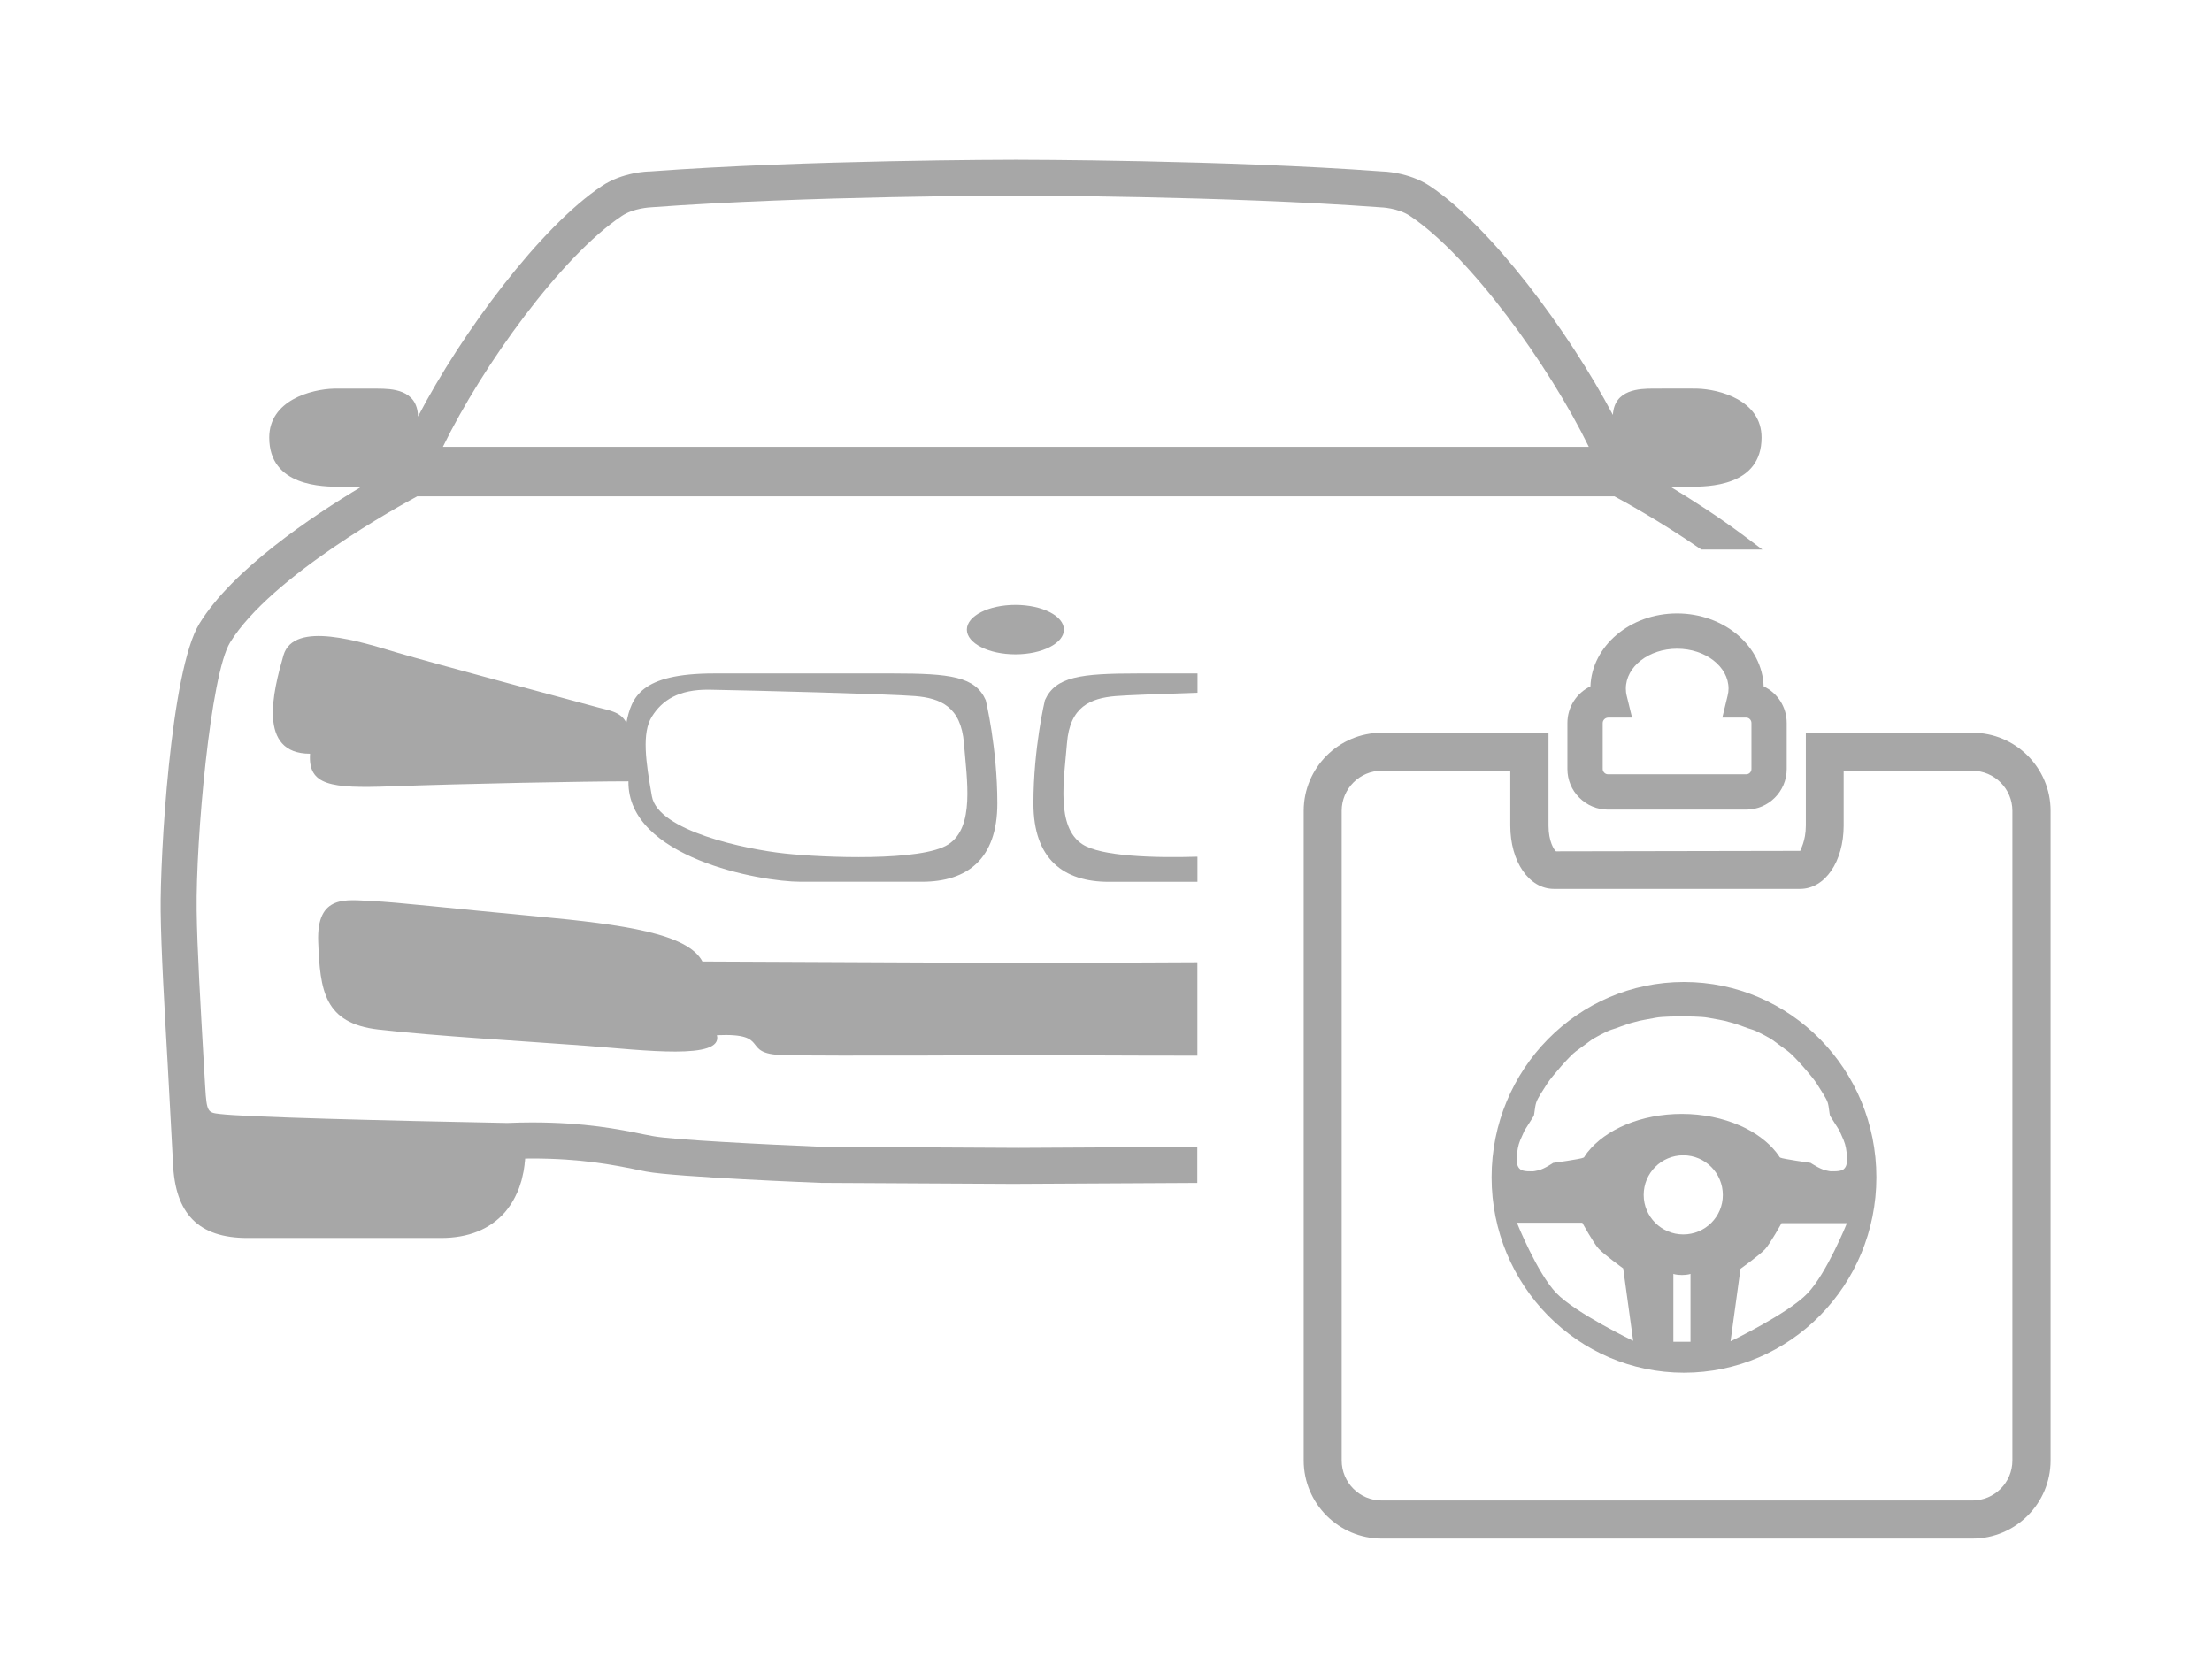 <?xml version="1.0" encoding="utf-8"?>
<!-- Generator: Adobe Illustrator 16.0.4, SVG Export Plug-In . SVG Version: 6.00 Build 0)  -->
<!DOCTYPE svg PUBLIC "-//W3C//DTD SVG 1.1//EN" "http://www.w3.org/Graphics/SVG/1.1/DTD/svg11.dtd">
<svg version="1.1" id="Layer_1" xmlns="http://www.w3.org/2000/svg" xmlns:xlink="http://www.w3.org/1999/xlink" x="0px" y="0px"
	 width="68.354px" height="51.926px" viewBox="0 0 68.354 51.926" enable-background="new 0 0 68.354 51.926" xml:space="preserve">
<g>
	<rect x="0.376" y="-0.037" fill="none" width="67.978" height="51.963"/>
</g>
<g>
	<g>
		<g>
			<g>
				<g>
					<path fill="#A7A7A7" d="M60.951,47.158H42.698c-1.112,0-2.021-0.905-2.021-2.021V25.059c0-1.114,0.909-2.021,2.021-2.021h4.759
						v2.477c0,0.689,0.298,1.175,0.563,1.175h7.608c0.265,0,0.565-0.485,0.565-1.175v-2.477h4.757c1.113,0,2.019,0.907,2.019,2.021
						v20.079C62.971,46.253,62.066,47.158,60.951,47.158z M42.697,23.428c-0.899,0-1.629,0.732-1.629,1.631v20.079
						c0,0.901,0.73,1.63,1.629,1.63H60.95c0.899,0,1.631-0.729,1.631-1.63V25.059c0-0.898-0.732-1.631-1.631-1.631h-4.37v2.09
						c0,0.876-0.418,1.562-0.953,1.562h-7.608c-0.535,0-0.955-0.686-0.955-1.562v-2.09H42.697z M53.958,24.63h-4.267
						c-0.229,0-0.444-0.091-0.609-0.253c-0.163-0.162-0.253-0.38-0.251-0.609v-1.421c0-0.431,0.313-0.788,0.725-0.853
						c-0.009-0.073-0.015-0.145-0.015-0.214c0-1.064,1.022-1.926,2.28-1.926c1.259,0,2.281,0.862,2.281,1.926
						c0,0.072-0.003,0.143-0.011,0.214c0.409,0.063,0.724,0.421,0.724,0.853v1.421C54.819,24.243,54.431,24.63,53.958,24.63z
						 M49.694,21.786c-0.308,0-0.561,0.251-0.561,0.561v1.421c0,0.147,0.059,0.29,0.166,0.392c0.103,0.108,0.246,0.165,0.393,0.165
						h4.267c0.305,0,0.555-0.251,0.555-0.56v-1.421c0-0.307-0.25-0.56-0.555-0.56H53.72l0.043-0.187
						c0.029-0.106,0.041-0.213,0.041-0.32c0-0.896-0.89-1.624-1.981-1.624c-1.09,0-1.976,0.731-1.976,1.624
						c0,0.107,0.011,0.215,0.038,0.32l0.045,0.187h-0.236V21.786z"/>
					<path fill="#A7A7A7" d="M60.951,47.551H42.698c-1.329,0-2.412-1.083-2.412-2.413V25.059c0-1.33,1.083-2.413,2.412-2.413h5.153
						v2.869c0,0.489,0.172,0.756,0.232,0.796l7.547-0.014c-0.003-0.026,0.173-0.293,0.173-0.782v-2.869h5.15
						c1.331,0,2.413,1.083,2.413,2.413v20.079C63.365,46.468,62.282,47.551,60.951,47.551z M42.697,23.82
						c-0.683,0-1.237,0.557-1.237,1.238v20.079c0,0.683,0.555,1.237,1.237,1.237H60.95c0.682,0,1.236-0.555,1.236-1.237V25.059
						c0-0.681-0.555-1.238-1.236-1.238h-3.978v1.694c0,1.116-0.579,1.957-1.346,1.957h-7.608c-0.769,0-1.348-0.841-1.348-1.957
						V23.82H42.697z M53.958,25.022h-4.267c-0.334,0-0.65-0.13-0.887-0.368c-0.239-0.236-0.369-0.553-0.369-0.887v-1.421
						c0-0.499,0.287-0.931,0.712-1.133c0.043-1.25,1.227-2.255,2.675-2.255c1.45,0,2.636,1.003,2.677,2.255
						c0.429,0.202,0.713,0.636,0.713,1.133v1.421C55.212,24.461,54.648,25.022,53.958,25.022z M49.694,22.179
						c-0.09,0-0.168,0.076-0.168,0.168v1.421c0,0.044,0.021,0.084,0.049,0.113c0.034,0.034,0.071,0.049,0.119,0.049h4.266
						c0.089,0,0.162-0.073,0.162-0.163v-1.421c0-0.093-0.073-0.168-0.162-0.168h-0.738l0.163-0.674
						c0.02-0.076,0.029-0.151,0.029-0.224c0-0.678-0.713-1.232-1.589-1.232c-0.872,0-1.584,0.553-1.584,1.232
						c0,0.075,0.008,0.152,0.027,0.224l0.165,0.674H49.694z"/>
				</g>
			</g>
		</g>
	</g>
	<g>
		<ellipse fill="#A7A7A7" cx="31.377" cy="19.458" rx="1.5" ry="0.764"/>
		<path fill="#A7A7A7" d="M27.591,20.813c-1.771,0-4.586,0-5.525,0c-2.291,0-2.552,0.749-2.71,1.525
			c-0.168-0.323-0.467-0.37-0.871-0.473c-0.405-0.11-5.132-1.374-6.227-1.7c-1.093-0.325-3.18-1.006-3.499,0.088
			c-0.316,1.104-0.816,3.041,0.822,3.041c-0.065,0.978,0.629,1.076,2.48,1.009c2.344-0.086,6.07-0.156,7.359-0.156
			c-0.033,2.356,4.07,3.104,5.315,3.104c1.242,0,2.359,0,3.757,0c1.397,0,2.327-0.702,2.327-2.421c0-1.721-0.358-3.191-0.358-3.191
			C30.139,20.909,29.365,20.813,27.591,20.813z M29.307,26.095c-0.821,0.535-3.857,0.413-5.055,0.283
			c-1.201-0.128-3.917-0.694-4.108-1.769c-0.19-1.072-0.316-1.958,0-2.462c0.315-0.504,0.824-0.843,1.768-0.832
			c1.266,0.021,5.606,0.134,6.372,0.198c0.769,0.066,1.41,0.319,1.503,1.455C29.876,24.105,30.127,25.559,29.307,26.095z"/>
		<path fill="#A7A7A7" d="M32.289,21.64c0,0-0.355,1.473-0.355,3.192c0,1.719,0.929,2.421,2.329,2.421c1.008,0,1.869,0,2.74,0
			v-0.776c-1.35,0.041-2.985-0.011-3.553-0.383c-0.824-0.536-0.572-1.992-0.479-3.127c0.09-1.136,0.732-1.387,1.5-1.454
			c0.34-0.029,1.374-0.066,2.534-0.103v-0.597c-0.653,0-1.295,0-1.839,0C33.39,20.813,32.617,20.909,32.289,21.64z"/>
		<path fill="#A7A7A7" d="M21.706,29.716c-0.45-0.855-2.399-1.142-5.12-1.394c-2.717-0.254-4.325-0.441-5.092-0.474
			c-0.77-0.032-1.719-0.229-1.661,1.265c0.058,1.498,0.181,2.512,1.857,2.706c1.673,0.196,4.657,0.37,6.432,0.503
			c1.776,0.137,4.23,0.447,4.032-0.328c1.715-0.076,0.695,0.575,2.036,0.615c1.335,0.034,7.718,0,7.718,0s2.809,0.017,5.093,0.017
			v-2.887l-5.093,0.023L21.706,29.716z"/>
		<path fill="#A7A7A7" d="M25.406,35.443c-1.779-0.073-4.641-0.218-5.224-0.33c-0.09-0.017-0.188-0.036-0.297-0.057
			c-0.763-0.156-1.806-0.367-3.454-0.367c-0.25,0-0.51,0.007-0.76,0.017c-3.792-0.072-8.115-0.183-8.879-0.278
			c-0.368-0.043-0.406-0.05-0.452-0.84L6.3,32.905c-0.101-1.767-0.209-3.596-0.223-4.765c-0.028-2.187,0.423-7.294,1.034-8.287
			c1.266-2.053,5.3-4.256,5.782-4.513h36.995c0.243,0.13,1.385,0.75,2.628,1.606l0.059,0.039h1.885l-0.533-0.4
			c-0.827-0.62-1.667-1.156-2.311-1.542h0.604c0.55,0,2.215,0,2.215-1.521c0-1.154-1.304-1.494-1.998-1.512c0,0-0.736-0.006-1.359,0
			c-0.392,0.002-1.195,0.011-1.237,0.813C48.473,10.232,46.063,7,44.185,5.749c-0.66-0.439-1.466-0.451-1.473-0.451h-0.005
			C37.87,4.941,31.509,4.937,31.446,4.937h-0.11c-0.062,0-6.436,0.004-11.245,0.361c-0.084,0-0.85,0.022-1.494,0.451
			c-1.893,1.261-4.324,4.524-5.681,7.125c-0.014-0.853-0.84-0.86-1.238-0.863c-0.625-0.003-1.36,0-1.366,0
			C9.624,12.03,8.32,12.369,8.32,13.523c0,1.521,1.666,1.521,2.214,1.521h0.632c-1.526,0.912-3.978,2.558-5.004,4.227
			c-0.898,1.461-1.218,7.247-1.197,8.884c0.012,1.192,0.12,3.033,0.221,4.816l0.159,2.961c0.06,1.588,0.792,2.329,2.304,2.329h5.977
			c0.85,0,1.513-0.269,1.977-0.795c0.054-0.064,0.106-0.133,0.164-0.217l0.043-0.066c0.035-0.056,0.068-0.113,0.106-0.188
			l0.023-0.048c0.036-0.074,0.072-0.147,0.098-0.224l0.011-0.03c0.022-0.069,0.045-0.133,0.065-0.202l0.017-0.068
			c0.014-0.056,0.026-0.111,0.037-0.166l0.013-0.059c0.011-0.068,0.022-0.138,0.03-0.203l0.002-0.04
			c0.008-0.052,0.014-0.102,0.016-0.148c0.067-0.003,0.135-0.003,0.2-0.003c1.537,0,2.518,0.197,3.246,0.345
			c0.105,0.022,0.203,0.042,0.294,0.059c0.894,0.171,5.358,0.349,5.409,0.349l5.922,0.032l5.699-0.03v-1.113l-5.533,0.03
			L25.406,35.443z M19.214,6.675c0.363-0.244,0.862-0.265,0.927-0.27c4.802-0.354,11.133-0.358,11.196-0.358h0.11
			c0.062,0,6.395,0.004,11.223,0.361c0.007,0,0.523,0.015,0.898,0.263c1.857,1.238,4.306,4.63,5.529,7.139H13.686
			C14.914,11.288,17.362,7.907,19.214,6.675z"/>
	</g>
	<path fill="#A7A7A7" enable-background="new    " d="M52.037,30.349c-3.282,0-5.945,2.703-5.945,6.036
		c0,3.335,2.663,6.04,5.945,6.04c3.286,0,5.946-2.704,5.946-6.04C57.984,33.052,55.323,30.349,52.037,30.349z M46.979,35.232
		c0.143-0.332,0.143-0.312,0.143-0.312s0.246-0.388,0.27-0.427c0.025-0.037,0.033-0.281,0.079-0.417
		c0.04-0.133,0.204-0.373,0.343-0.592c0.141-0.217,0.688-0.847,0.879-0.988c0.193-0.145,0.523-0.384,0.523-0.384
		s0.407-0.236,0.582-0.289c0.173-0.044,0.402-0.16,0.732-0.24c0.137-0.047,0.434-0.087,0.646-0.131
		c0.193-0.038,0.693-0.04,0.788-0.04c0,0,0.007,0,0.011,0c0.001,0,0.007,0,0.007,0c0.093,0,0.594,0.002,0.792,0.04
		c0.213,0.042,0.509,0.084,0.644,0.131c0.332,0.083,0.56,0.196,0.734,0.24c0.171,0.052,0.581,0.289,0.581,0.289
		s0.331,0.242,0.524,0.384c0.19,0.142,0.739,0.771,0.88,0.988c0.136,0.219,0.3,0.459,0.342,0.592
		c0.043,0.136,0.052,0.38,0.078,0.417c0.025,0.036,0.271,0.427,0.271,0.427s0-0.021,0.141,0.312
		c0.139,0.329,0.097,0.706,0.097,0.706s0.002,0.114-0.094,0.197s-0.379,0.062-0.379,0.062s0.006,0.017-0.181-0.028
		c-0.188-0.044-0.462-0.23-0.462-0.23s-0.858-0.12-0.936-0.162c-0.007-0.002-0.014-0.009-0.021-0.017
		c-0.032-0.05-0.067-0.102-0.106-0.148c0-0.003-0.001-0.006-0.001-0.006h-0.003c-0.266-0.333-0.652-0.616-1.121-0.823h-0.001h-0.003
		c-0.517-0.225-1.128-0.357-1.786-0.357c-1.263,0-2.355,0.479-2.911,1.181l0,0H49.06c-0.04,0.053-0.078,0.103-0.108,0.157
		c-0.009,0.005-0.016,0.012-0.021,0.014c-0.077,0.045-0.938,0.162-0.938,0.162s-0.27,0.187-0.458,0.23
		c-0.185,0.043-0.181,0.028-0.181,0.028s-0.283,0.021-0.379-0.062c-0.096-0.08-0.096-0.197-0.096-0.197S46.839,35.562,46.979,35.232
		z M48.09,39.961c-0.594-0.621-1.216-2.172-1.216-2.172h2.021c0,0,0.344,0.627,0.504,0.802c0.163,0.178,0.76,0.61,0.76,0.61
		l0.308,2.238C50.466,41.439,48.683,40.58,48.09,39.961z M51.709,41.468V39.37c0,0,0.083,0.035,0.266,0.035s0.264-0.035,0.264-0.035
		v2.098H51.709z M52.015,38.151c-0.676,0-1.223-0.548-1.223-1.221c0-0.679,0.548-1.225,1.223-1.225c0.676,0,1.223,0.549,1.223,1.225
		C53.24,37.606,52.691,38.151,52.015,38.151z M55.854,39.973c-0.593,0.621-2.378,1.481-2.378,1.481l0.308-2.242
		c0,0,0.599-0.428,0.761-0.607c0.161-0.175,0.507-0.802,0.507-0.802h2.021C57.074,37.803,56.448,39.354,55.854,39.973z"/>
</g>
</svg>
